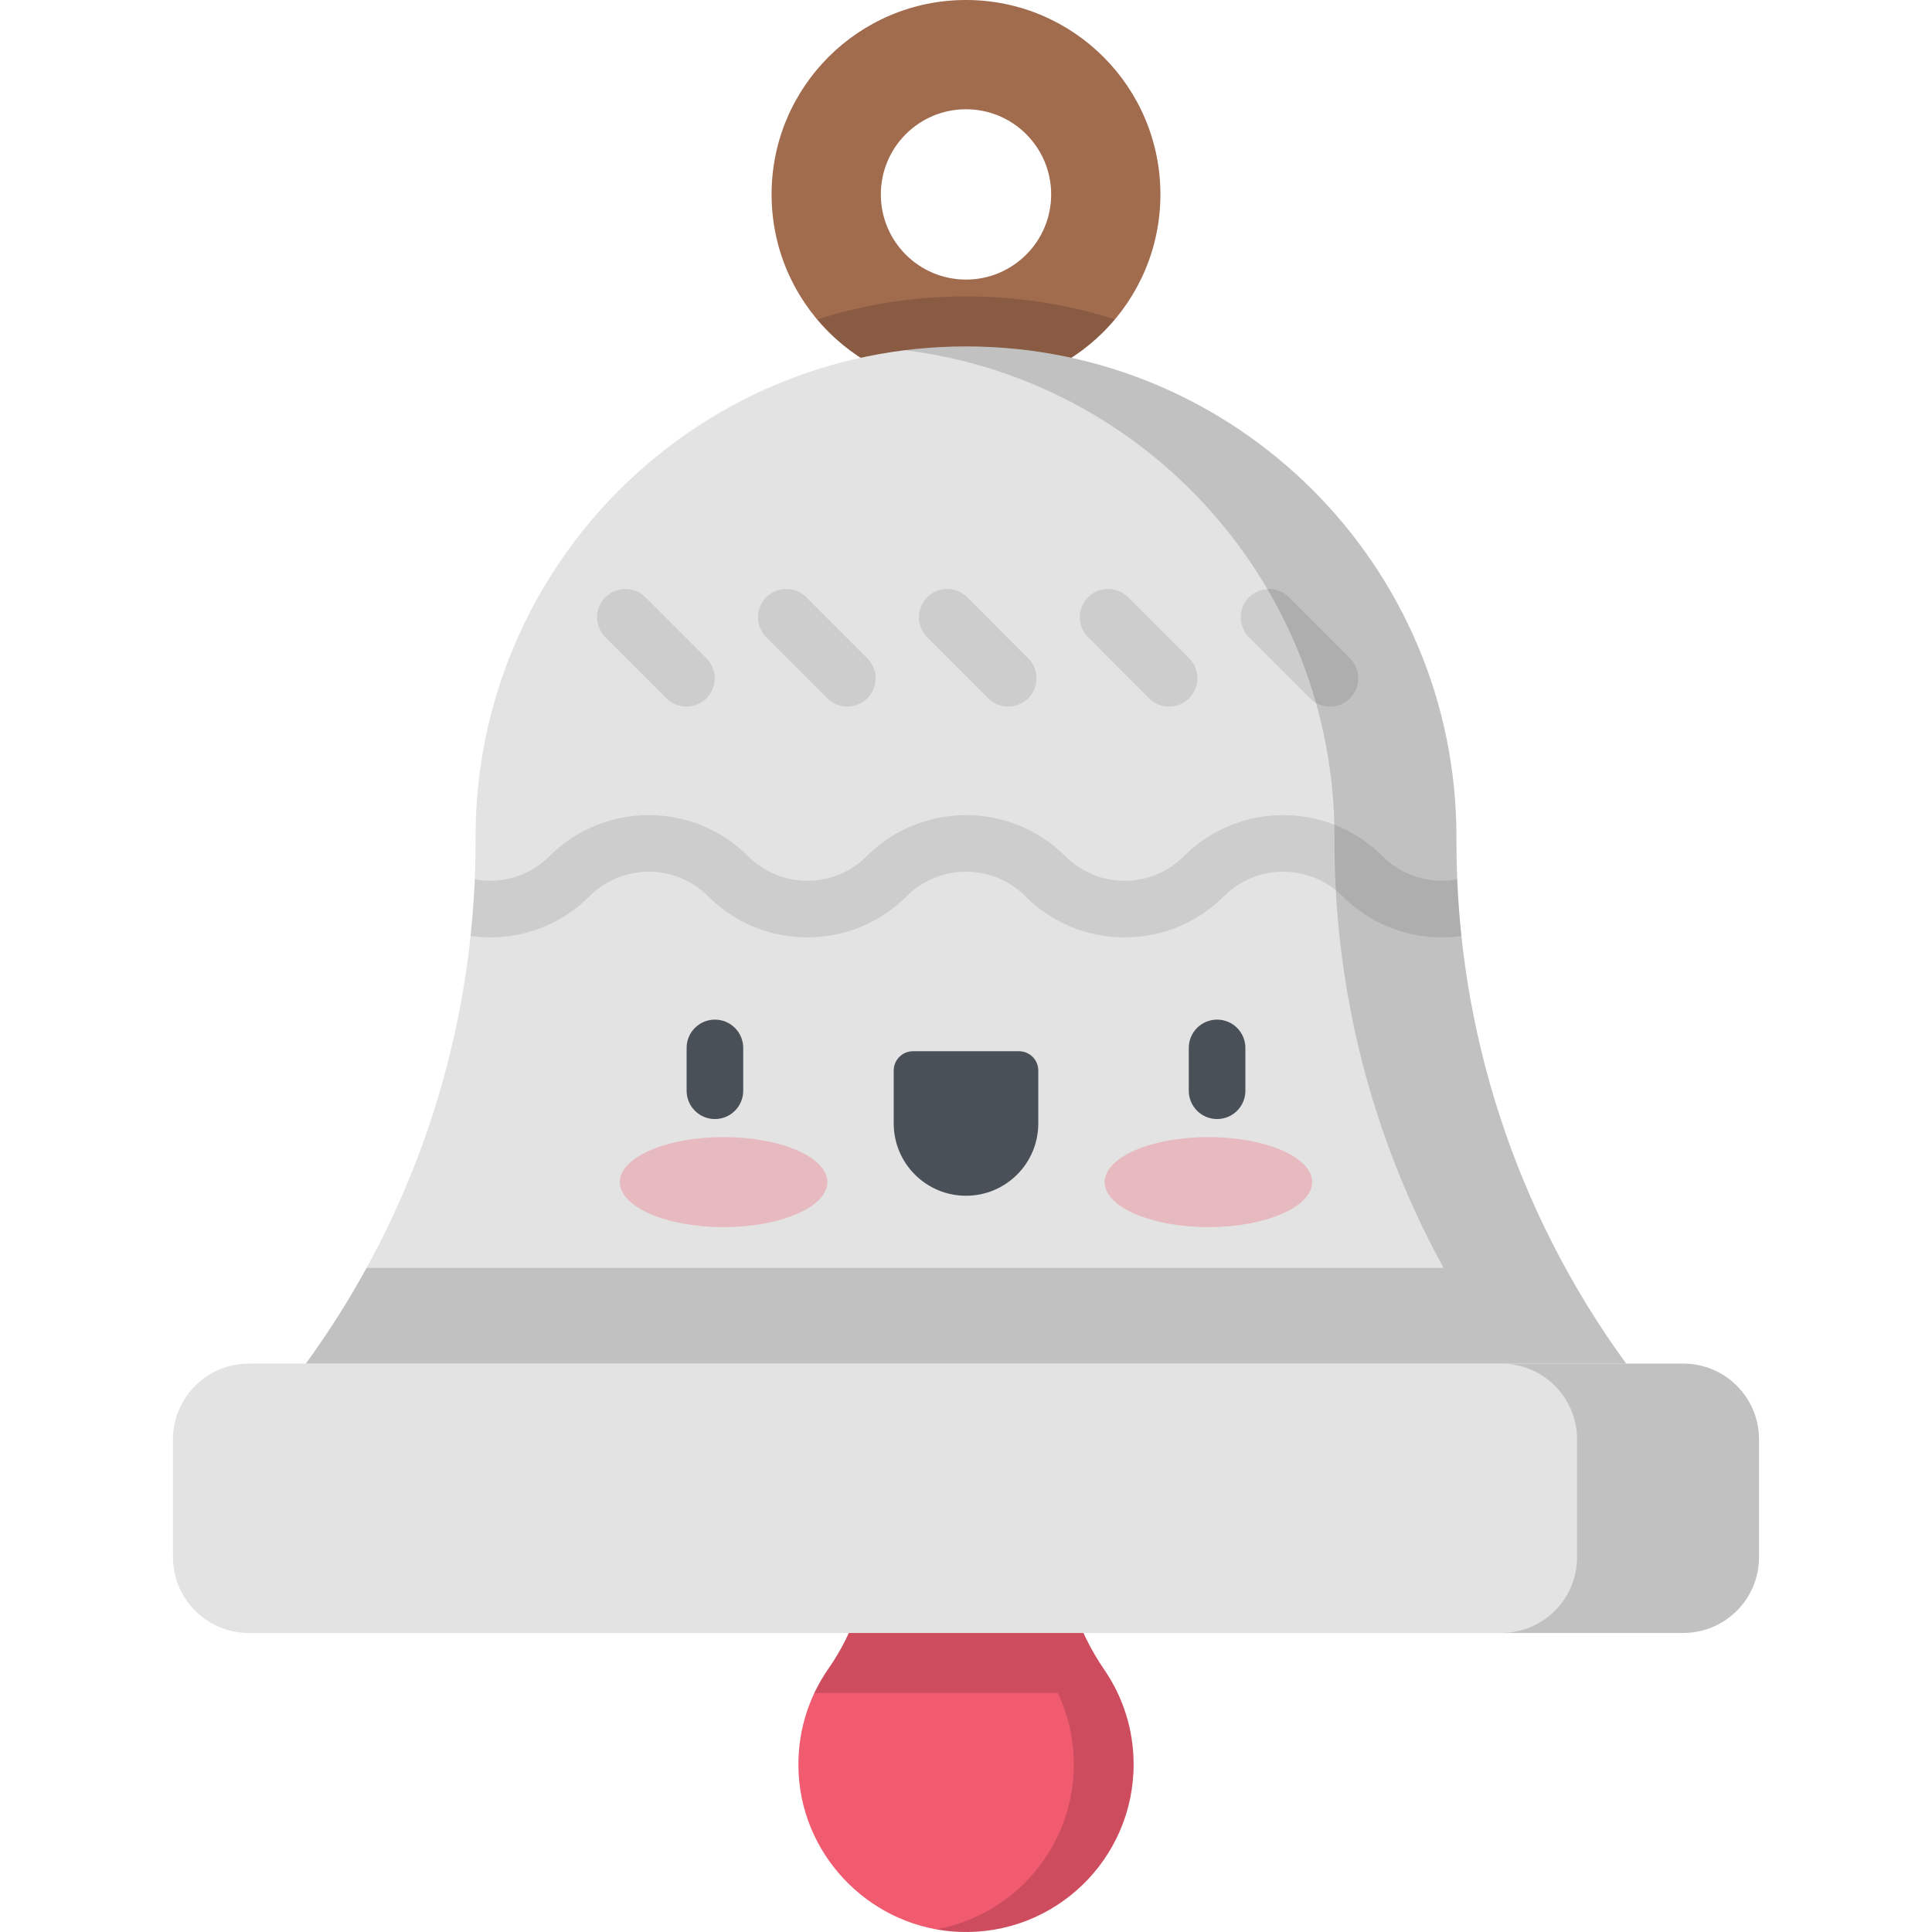 <?xml version="1.0" encoding="iso-8859-1"?>
<!-- Generator: Adobe Illustrator 19.0.0, SVG Export Plug-In . SVG Version: 6.00 Build 0)  -->
<svg xmlns="http://www.w3.org/2000/svg" xmlns:xlink="http://www.w3.org/1999/xlink" version="1.1" id="Capa_1" x="0px" y="0px" viewBox="0 0 512 512" style="enable-background:new 0 0 512 512;" xml:space="preserve">
<path style="fill:#F15B70;" d="M281.793,408.71v-35.029h-51.587v35.036c0,11.995-3.781,23.65-10.65,33.483  c-5.505,7.881-8.518,17.63-7.892,28.111c1.352,22.607,19.913,40.764,42.543,41.654c25.347,0.997,46.209-19.256,46.209-44.382  c0-9.318-2.872-17.962-7.778-25.102C285.778,432.498,281.793,420.824,281.793,408.71z"/>
<path style="opacity:0.15;enable-background:new    ;" d="M292.638,442.481c-6.86-9.983-10.845-21.658-10.845-33.771v-35.029  h-51.587v35.036c0,11.995-3.781,23.65-10.65,33.483c-1.421,2.034-2.672,4.195-3.742,6.459h64.515  c2.712,5.741,4.235,12.153,4.235,18.925c0,21.827-15.747,39.967-36.498,43.703l0,0c2.005,0.365,4.055,0.596,6.14,0.678  c25.347,0.997,46.209-19.256,46.209-44.382C300.417,458.265,297.544,449.621,292.638,442.481z"/>
<path style="fill:#A16B4E;" d="M256,0c-28.455,0-51.521,23.067-51.521,51.521s23.067,51.521,51.521,51.521  s51.522-23.067,51.522-51.521S284.454,0,256,0z M256,74.091c-12.465,0-22.57-10.105-22.57-22.57s10.105-22.57,22.57-22.57  c12.465,0,22.57,10.105,22.57,22.57C278.569,63.986,268.465,74.091,256,74.091z"/>
<path style="opacity:0.15;enable-background:new    ;" d="M256,78.546L256,78.546c-13.755,0-27.007,2.144-39.45,6.103  c9.451,11.243,23.612,18.394,39.449,18.394s29.998-7.151,39.449-18.394C283.006,80.689,269.754,78.546,256,78.546z"/>
<path style="fill:#E3E3E3;" d="M446.074,432.751H65.926c-11.093,0-20.085-8.993-20.085-20.086V381.45  c0-11.093,8.993-20.086,20.085-20.086h380.148c11.093,0,20.086,8.993,20.086,20.086v31.215  C466.159,423.759,457.167,432.751,446.074,432.751z"/>
<path style="opacity:0.15;enable-background:new    ;" d="M446.074,361.366h-48.219c11.093,0,20.086,8.993,20.086,20.085v31.215  c0,11.093-8.993,20.086-20.086,20.086h48.219c11.093,0,20.086-8.993,20.086-20.086v-31.215  C466.159,370.358,457.167,361.366,446.074,361.366z"/>
<path style="fill:#E3E3E3;" d="M385.972,223.283v-1.503c0-71.782-58.19-129.972-129.972-129.972l0,0  c-71.782,0-129.972,58.19-129.972,129.972v1.503c0,49.628-15.748,97.975-44.976,138.083l0,0h349.897l0,0  C401.72,321.258,385.972,272.91,385.972,223.283z"/>
<g>
	<path style="fill:#4A5058;" d="M189.46,296.558c-4.142,0-7.5-3.357-7.5-7.5v-11.349c0-4.143,3.358-7.5,7.5-7.5s7.5,3.357,7.5,7.5   v11.349C196.96,293.2,193.602,296.558,189.46,296.558z"/>
	<path style="fill:#4A5058;" d="M256,316.886L256,316.886c-10.58,0-19.156-8.577-19.156-19.156v-14.033   c0-2.823,2.288-5.111,5.111-5.111h28.09c2.823,0,5.111,2.288,5.111,5.111v14.033C275.156,308.309,266.58,316.886,256,316.886z"/>
	<path style="fill:#4A5058;" d="M322.54,296.558c-4.143,0-7.5-3.357-7.5-7.5v-11.349c0-4.143,3.357-7.5,7.5-7.5s7.5,3.357,7.5,7.5   v11.349C330.04,293.2,326.683,296.558,322.54,296.558z"/>
</g>
<g style="opacity:0.3;">
	<ellipse style="fill:#F15B70;" cx="191.76" cy="313.27" rx="27.5" ry="11.932"/>
	<ellipse style="fill:#F15B70;" cx="320.24" cy="313.27" rx="27.5" ry="11.932"/>
</g>
<path style="opacity:0.15;enable-background:new    ;" d="M430.948,361.365c-29.228-40.108-44.976-88.455-44.976-138.083v-1.503  c0-71.781-58.19-129.972-129.972-129.972l0,0c-5.472,0-10.863,0.342-16.157,0.999c64.157,7.955,113.815,62.663,113.815,128.973  v1.503c0,39.569,10.021,78.318,28.894,112.732H97.134c-4.798,8.749-10.158,17.222-16.083,25.351l0,0L430.948,361.365z"/>
<path style="opacity:0.1;enable-background:new    ;" d="M156.224,237.508c8.664-8.666,22.761-8.664,31.425-0.001  c7.03,7.031,16.377,10.903,26.319,10.903s19.289-3.872,26.319-10.902c8.664-8.665,22.762-8.665,31.425,0  c7.031,7.03,16.378,10.902,26.32,10.902s19.289-3.872,26.319-10.902c8.664-8.666,22.763-8.663,31.425-0.001  c7.03,7.031,16.377,10.903,26.319,10.903c1.755,0,3.49-0.127,5.198-0.364c-0.529-4.984-0.906-9.993-1.115-15.02  c-1.334,0.247-2.697,0.385-4.083,0.385c-5.935,0-11.516-2.312-15.713-6.51c-14.511-14.511-38.126-14.514-52.639,0.001  c-4.196,4.197-9.776,6.509-15.712,6.509s-11.516-2.313-15.713-6.51c-14.514-14.512-38.125-14.513-52.639,0.001  c-4.197,4.197-9.777,6.509-15.712,6.509c-5.936,0-11.516-2.313-15.713-6.51c-14.512-14.512-38.126-14.513-52.638,0.001  c-4.197,4.196-9.777,6.509-15.713,6.509c-1.386,0-2.749-0.138-4.083-0.385c-0.209,5.028-0.586,10.036-1.115,15.02  c1.708,0.237,3.443,0.364,5.198,0.364C139.847,248.41,149.194,244.538,156.224,237.508z"/>
<g style="opacity:0.1;">
	<path d="M181.904,187.25c-1.919,0-3.839-0.732-5.303-2.197l-16.165-16.165c-2.929-2.929-2.929-7.677,0-10.606   s7.678-2.928,10.606,0.001l16.165,16.165c2.929,2.929,2.929,7.677,0,10.606C185.743,186.518,183.823,187.25,181.904,187.25z"/>
	<path d="M224.543,187.25c-1.919,0-3.839-0.732-5.303-2.197l-16.165-16.165c-2.929-2.929-2.929-7.677,0-10.606   s7.678-2.928,10.606,0.001l16.165,16.165c2.929,2.929,2.929,7.677,0,10.606C228.382,186.518,226.462,187.25,224.543,187.25z"/>
	<path d="M267.183,187.25c-1.92,0-3.839-0.732-5.304-2.197l-16.164-16.165c-2.929-2.929-2.928-7.678,0.001-10.606   c2.929-2.929,7.678-2.928,10.607,0.001l16.164,16.165c2.929,2.929,2.929,7.678-0.001,10.606   C271.021,186.518,269.102,187.25,267.183,187.25z"/>
	<path d="M309.822,187.25c-1.92,0-3.839-0.732-5.304-2.197l-16.164-16.165c-2.929-2.929-2.929-7.678,0.001-10.606   c2.929-2.928,7.678-2.929,10.606,0.001l16.164,16.165c2.929,2.929,2.929,7.678-0.001,10.606   C313.661,186.518,311.741,187.25,309.822,187.25z"/>
	<path d="M352.462,187.25c-1.92,0-3.839-0.732-5.304-2.197l-16.164-16.165c-2.929-2.929-2.929-7.678,0.001-10.606   c2.929-2.928,7.678-2.929,10.606,0.001l16.164,16.165c2.929,2.929,2.929,7.678-0.001,10.606   C356.301,186.518,354.381,187.25,352.462,187.25z"/>
</g>
<g>
</g>
<g>
</g>
<g>
</g>
<g>
</g>
<g>
</g>
<g>
</g>
<g>
</g>
<g>
</g>
<g>
</g>
<g>
</g>
<g>
</g>
<g>
</g>
<g>
</g>
<g>
</g>
<g>
</g>
</svg>
